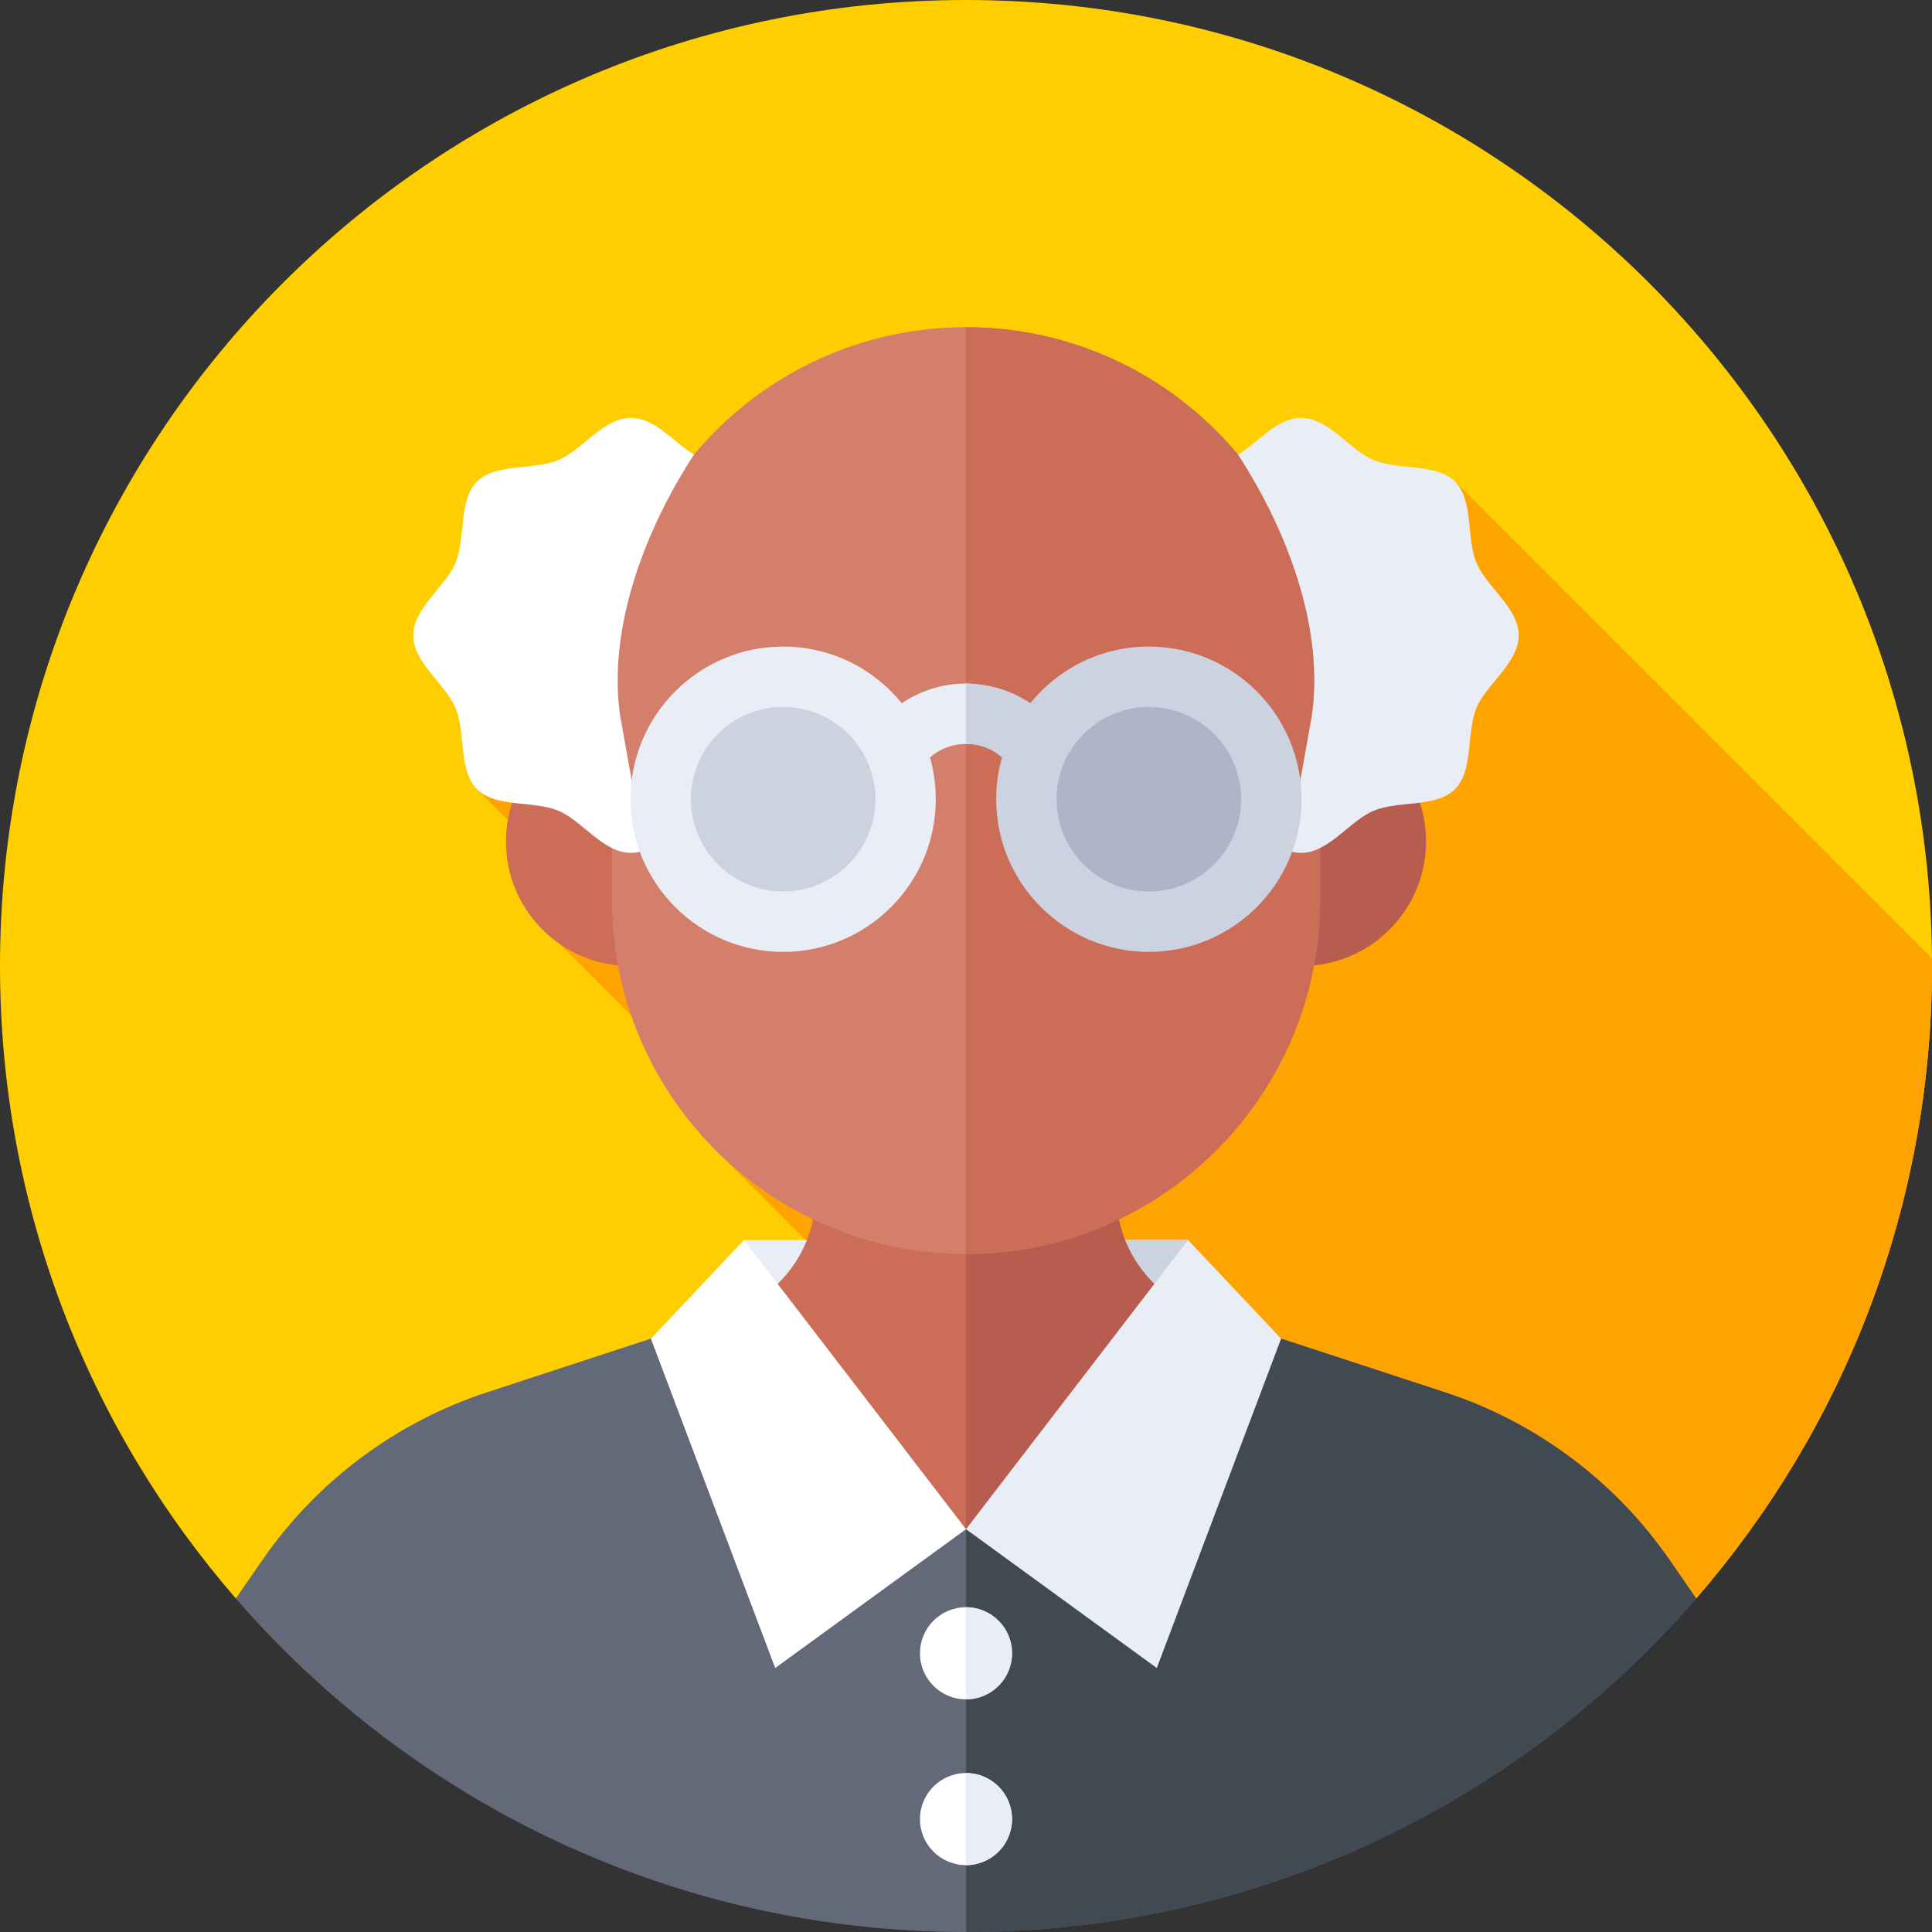 <svg id="Capa_1" enable-background="new 0 0 512 512" height="512" viewBox="0 0 512 512" width="512" xmlns="http://www.w3.org/2000/svg"><rect x="0" y="0" width="512" height="512" fill="#333333" stroke="none"/><g><g><g><g><g><g><g><g><path d="m62.491 423.608c-38.932-44.909-62.491-103.507-62.491-167.608 0-141.385 114.615-256 256-256s256 114.615 256 256c0 64.101-23.559 122.699-62.492 167.608z" fill="#ffce00"/></g></g></g></g></g></g></g><path d="m512 256c0-.655-.003-1.31-.008-1.963l-126.406-126.406-259.173 81.512 34.339 34.339-12.648 6.518 51.551 51.551-7.393 5.815 116.252 116.242h140.994c38.933-44.909 62.492-103.507 62.492-167.608z" fill="#ffa300"/><g><path d="m314.843 328.616h-117.686l2.877 27.855 59.701 22.588 55.108-19.982z" fill="#e9edf5"/></g><g><path d="m255.986 328.615v49.025l3.749 1.419 55.108-19.982v-30.462z" fill="#cdd2e1"/></g><g><g><path d="m442.456 413.412c-14.466-20.915-35.379-36.523-59.547-44.439l-64.26-21.051c-1.311-.43-2.581-.936-3.806-1.512l-58.843 58.842-58.843-58.843c-1.225.577-2.495 1.083-3.806 1.512l-64.26 21.051c-24.167 7.917-45.08 23.524-59.546 44.439l-7.053 10.196c46.939 54.146 116.224 88.393 193.508 88.393s146.569-34.247 193.508-88.392z" fill="#636978"/></g><g><path d="m442.456 413.412c-14.466-20.916-35.379-36.523-59.547-44.439l-64.26-21.051c-1.311-.43-2.581-.936-3.806-1.512l-58.843 58.842v106.748c-.009 0-.005 0 0 0 77.284 0 146.569-34.247 193.508-88.392z" fill="#414952"/></g><g><path d="m314.843 346.409c-11.497-5.41-19.016-17.032-19.016-29.98v-43.152h-79.654v43.152c0 12.947-7.52 24.569-19.016 29.98l58.843 58.843z" fill="#cc6d58"/></g><g><path d="m256 405.252 58.843-58.843c-11.497-5.41-19.016-17.032-19.016-29.979v-43.152h-39.841z" fill="#b75d4f"/></g></g><g><g><g><circle cx="167.059" cy="223.025" fill="#cc6d58" r="32.975"/></g></g><g><g><circle cx="344.941" cy="223.025" fill="#b75d4f" r="32.975"/></g></g></g><g><g><path d="m256 332.337c-51.82 0-93.828-42.008-93.828-93.828v-57.966c0-51.82 42.008-93.828 93.828-93.828 51.82 0 93.828 42.008 93.828 93.828v57.966c0 51.819-42.008 93.828-93.828 93.828z" fill="#d47f6c"/></g></g><g><g><path d="m256 86.716c-.005 0-.01 0-.014 0v245.621h.014c51.82 0 93.828-42.008 93.828-93.828v-57.966c0-51.819-42.008-93.827-93.828-93.827z" fill="#cc6d58"/></g></g><g><path d="m256 405.252-50.564 36.793-32.946-87.29 24.667-26.139z" fill="#fff"/></g><g><path d="m256 405.252 50.564 36.793 32.946-87.29-24.667-26.139z" fill="#e9edf5"/></g><g><circle cx="256" cy="438.137" fill="#fff" r="12.202"/></g><g><path d="m256 450.339c6.739 0 12.202-5.463 12.202-12.202s-5.463-12.202-12.202-12.202z" fill="#e9edf5"/></g><g><circle cx="256" cy="482.078" fill="#fff" r="12.202"/></g><g><path d="m256 494.28c6.739 0 12.202-5.463 12.202-12.202s-5.463-12.202-12.202-12.202z" fill="#e9edf5"/></g><g><path d="m164.378 189.879c-3.337-22.333 5.761-48.281 19.535-69.399-5.525-3.354-10.24-9.731-16.743-9.731-7.315 0-12.877 8.552-19.238 11.19-6.594 2.734-16.549.722-21.519 5.691-4.969 4.969-2.957 14.925-5.692 21.519-2.638 6.361-11.19 11.923-11.19 19.237s8.552 12.877 11.19 19.237c2.734 6.594.723 16.549 5.692 21.519 4.969 4.969 14.925 2.957 21.519 5.692 6.361 2.638 11.923 11.19 19.238 11.19 1.231 0 2.412-.243 3.556-.658z" fill="#fff"/></g><g><path d="m347.622 189.879c3.337-22.333-5.761-48.281-19.535-69.399 5.525-3.354 10.24-9.731 16.743-9.731 7.315 0 12.877 8.552 19.238 11.19 6.594 2.734 16.549.722 21.519 5.691 4.969 4.969 2.958 14.925 5.692 21.519 2.638 6.361 11.19 11.923 11.19 19.237s-8.552 12.877-11.19 19.237c-2.734 6.594-.723 16.549-5.692 21.519-4.969 4.969-14.925 2.957-21.519 5.692-6.361 2.638-11.923 11.19-19.238 11.19-1.231 0-2.412-.243-3.556-.658z" fill="#e9edf5"/></g><g><g><circle cx="207.543" cy="211.804" fill="#cdd2e1" r="32.457"/><circle cx="304.457" cy="211.804" fill="#afb4c8" r="32.457"/></g><path d="m256 181.15c-6.162 0-12.07 1.859-17.027 5.209-7.423-9.152-18.755-15.011-31.43-15.011-22.308 0-40.457 18.149-40.457 40.457s18.149 40.457 40.457 40.457 40.456-18.149 40.456-40.457c0-3.836-.537-7.549-1.539-11.068 2.592-2.31 5.925-3.587 9.539-3.587.499 0 .988.04 1.475.088v-16.042c-.49-.025-.98-.046-1.474-.046zm-48.456 55.111c-13.486 0-24.457-10.971-24.457-24.457s10.971-24.457 24.457-24.457c13.485 0 24.456 10.971 24.456 24.457s-10.971 24.457-24.456 24.457z" fill="#e9edf5"/><path d="m304.456 171.347c-12.675 0-24.006 5.859-31.43 15.011-4.957-3.349-10.865-5.209-17.027-5.209-.005 0-.009 0-.014 0v16c.005 0 .009-.001.014-.001 3.613 0 6.946 1.277 9.539 3.587-1.002 3.519-1.539 7.232-1.539 11.068 0 22.308 18.149 40.457 40.456 40.457 22.308 0 40.457-18.149 40.457-40.457.002-22.307-18.147-40.456-40.456-40.456zm0 64.914c-13.485 0-24.456-10.971-24.456-24.457s10.971-24.457 24.456-24.457c13.486 0 24.457 10.971 24.457 24.457s-10.971 24.457-24.457 24.457z" fill="#cdd2e1"/></g></g></svg>